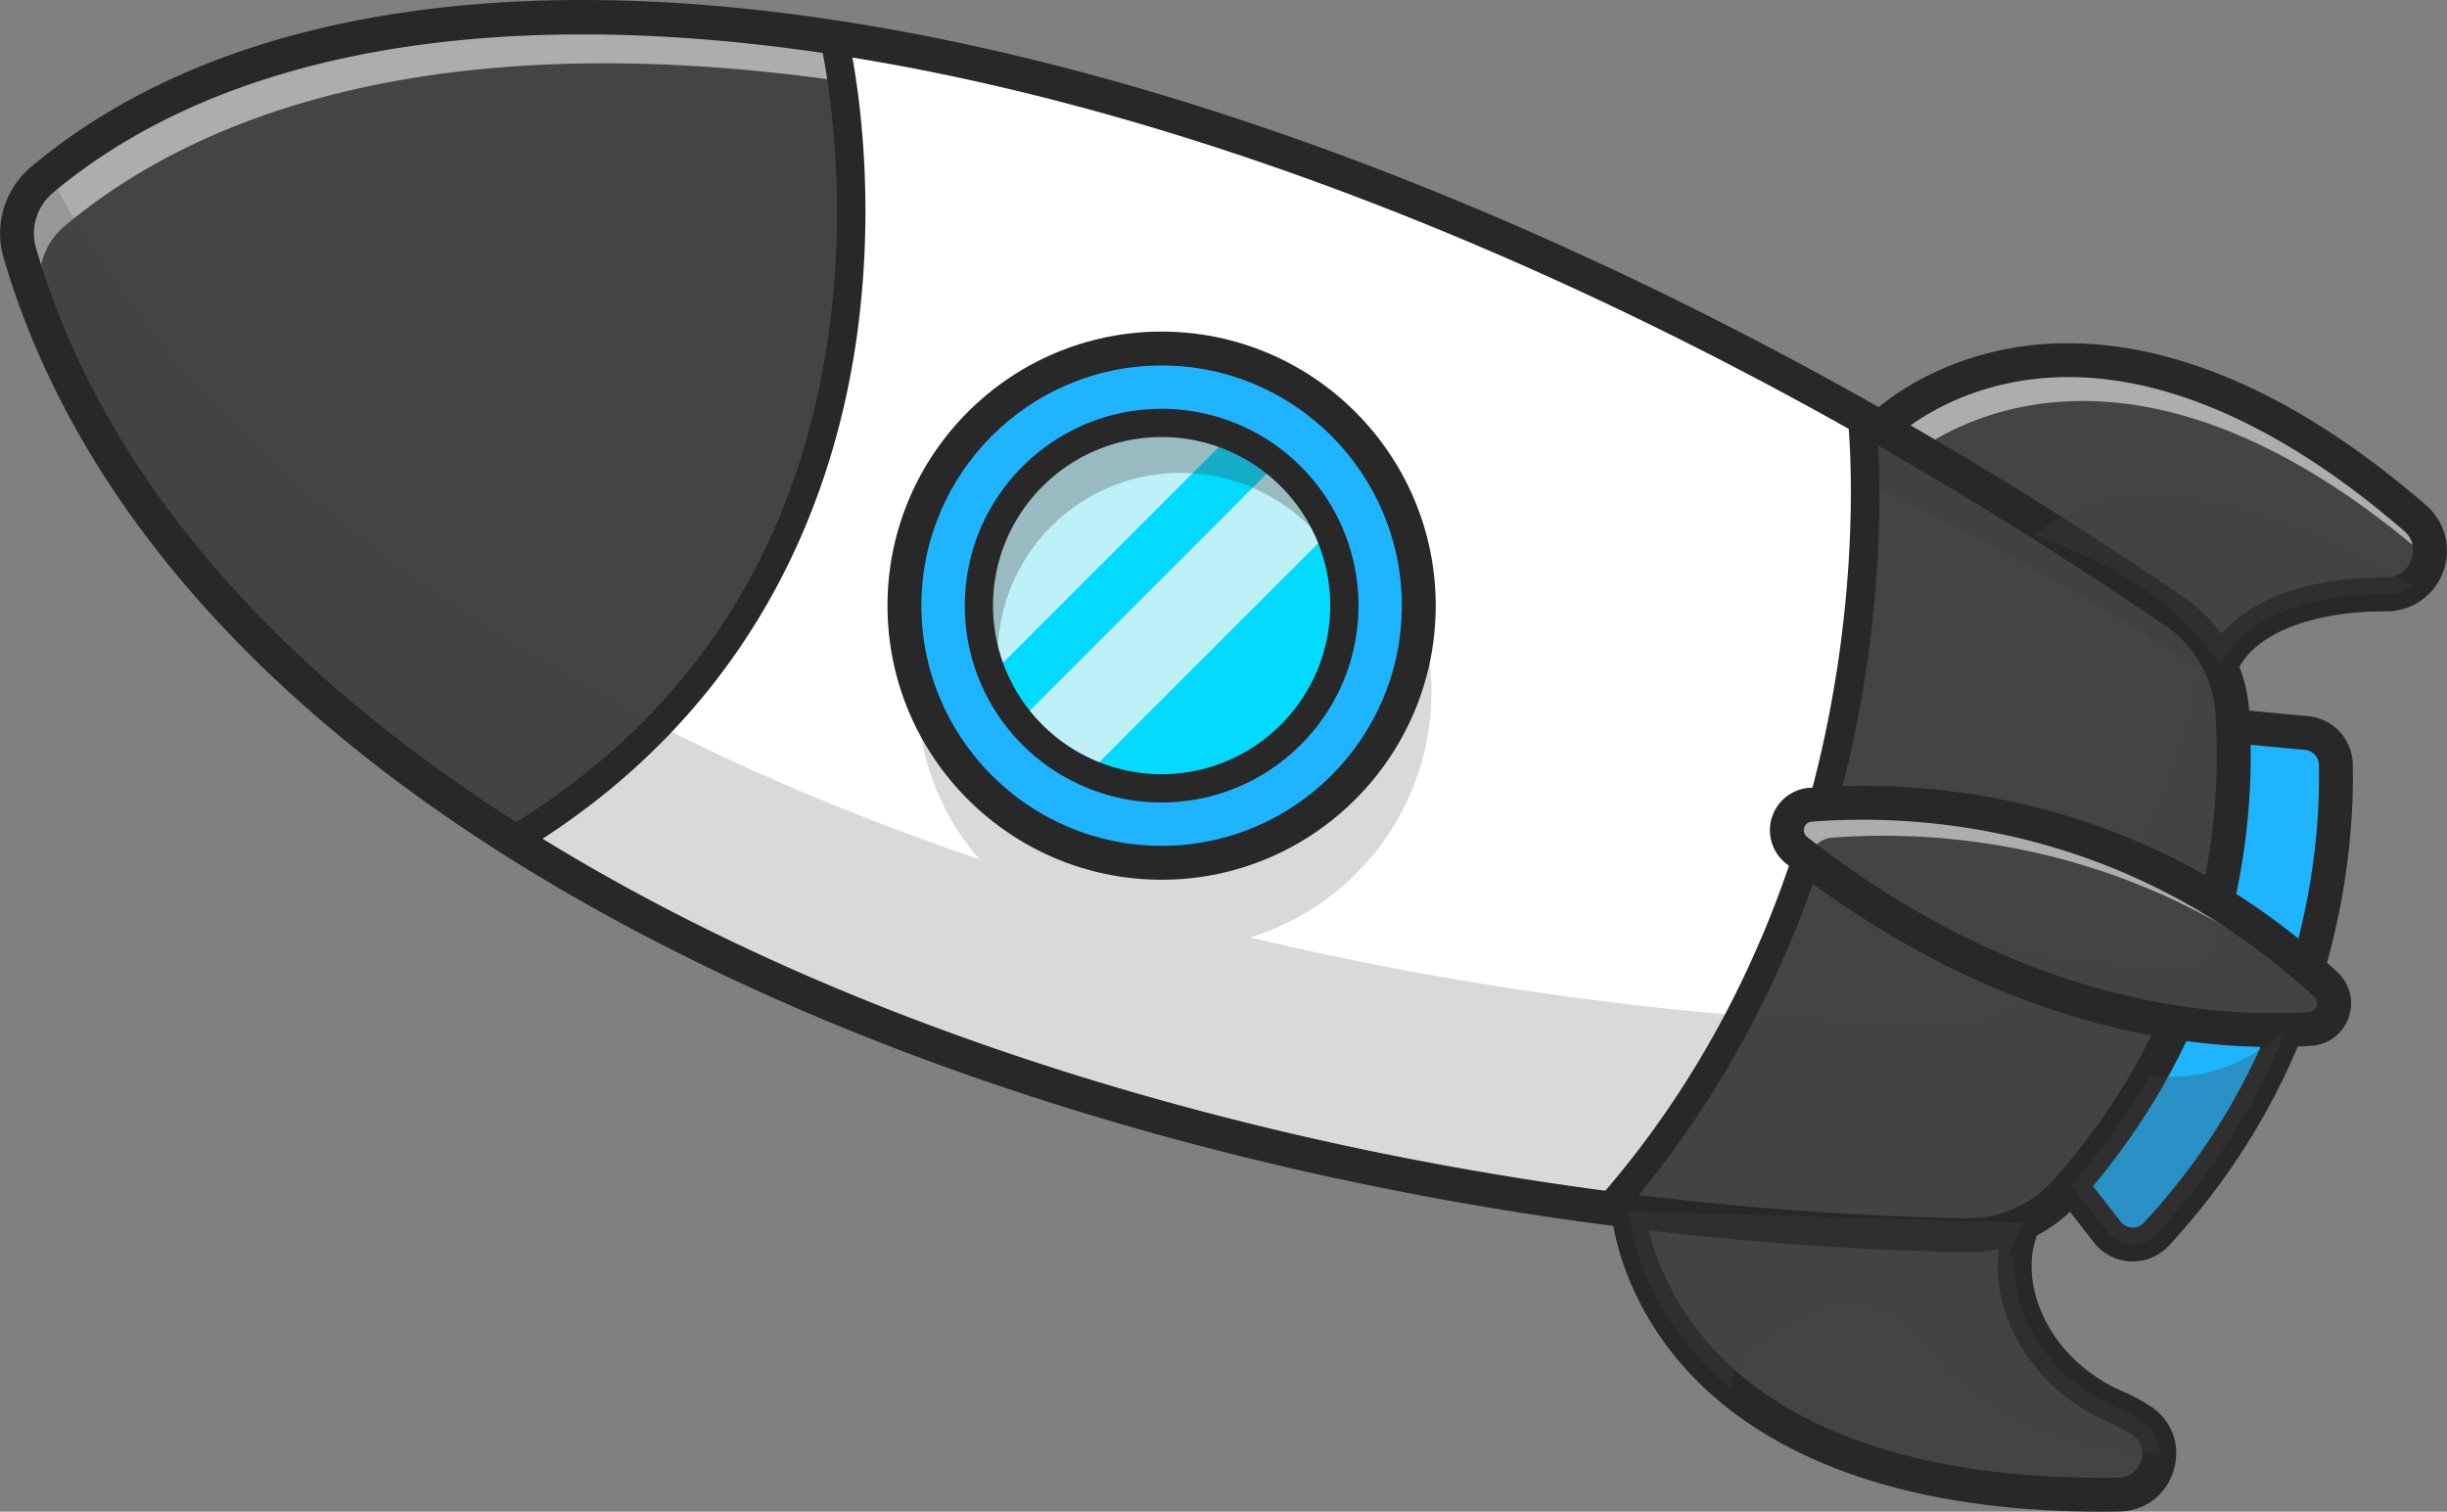 <svg xmlns="http://www.w3.org/2000/svg" viewBox="0 0 2109.82 1303.57"><rect x="0" y="0" width="2109.82" height="1303.57" fill="#808080" stroke="none"/><defs><style>.cls-1{fill:#1fb4ff;}.cls-2{fill:#444;}.cls-3{opacity:0.6;}.cls-4{fill:#f3f3f3;}.cls-5{fill:#fff;}.cls-6{opacity:0.2;}.cls-7{fill:#3f3f3f;}.cls-8{fill:#282828;}.cls-9{fill:#02daff;}.cls-10{opacity:0.77;}.cls-11{fill:#f6f6f6;}.cls-12{opacity:0.3;}</style></defs><g id="Capa_2" data-name="Capa 2"><g id="Layer_1" data-name="Layer 1"><path class="cls-1" d="M1971.7,886.61a572.9,572.9,0,0,1-112.37,177.63,27.92,27.92,0,0,1-42.45-1.81l-31.14-40,35.87-101.85,103.75-294.49,63.4,6a27.71,27.71,0,0,1,25.19,27C2014.93,700.21,2011.17,787.93,1971.7,886.61Z"/><path class="cls-2" d="M2080.18,505.14a36.75,36.75,0,0,1-22.27,7.4h-2.14c-71.45,0-125.93,24.13-140.94,62.43L1753.77,461.72l-132-92.84s170.12-173.58,460.52,77.83C2101.72,463.57,2097.77,491.83,2080.18,505.14Z"/><g class="cls-3"><path class="cls-4" d="M2094.51,482.09l-.05,0C1858.55,277.8,1702,354,1651.58,389.84l-29.82-21s170.12-173.58,460.52,77.83A36.7,36.7,0,0,1,2094.51,482.09Z"/></g><path class="cls-2" d="M1861.71,1253.42c-.09,17.59-13.3,35-34.45,35.42-172.75,2.83-275.09-40.64-335.62-91.76-82.35-69.34-87.52-152.77-87.52-152.77l340.78,10.13h.25a83.53,83.53,0,0,0-7.7,28.46C1733,1130,1763.71,1187,1823.9,1213.07a138.81,138.81,0,0,1,22.85,12.28A33.28,33.28,0,0,1,1861.71,1253.42Z"/><path class="cls-5" d="M1781.6,1027.3a113.34,113.34,0,0,1-87,37.86A2781.83,2781.83,0,0,1,1387,1042.11c-346.19-45-686.39-153.7-944.28-317.44h-.05C232,590.91,76.23,420.39,17,217.86a60.16,60.16,0,0,1,19.54-63.15C191.53,25.27,434-11.32,719,32.05c270,41,578.25,153.89,886.34,327.52,90.25,50.83,180.5,106.92,269.73,167.89a114.12,114.12,0,0,1,49.61,86.15C1930.77,699.87,1920.78,869.94,1781.6,1027.3Z"/><path class="cls-2" d="M442.74,724.67h-.05C232,590.91,76.23,420.39,17,217.86a60.16,60.16,0,0,1,19.54-63.15C191.53,25.27,434-11.32,719,32.05,719,32.05,830.94,490.13,442.74,724.67Z"/><g class="cls-3"><path class="cls-4" d="M36.51,257.77A676.06,676.06,0,0,0,69,345.59,684.55,684.55,0,0,1,17,217.86a60.16,60.16,0,0,1,19.54-63.15C191.53,25.27,434-11.32,719,32.05c0,0,3.41,13.89,7,38.06-279.57-40.4-517.19-3-669.87,124.51A60.17,60.17,0,0,0,36.51,257.77Z"/></g><path class="cls-2" d="M1781.6,1027.3a113.34,113.34,0,0,1-87,37.86A2781.83,2781.83,0,0,1,1387,1042.11c201.94-230.3,222.56-508.61,221.19-626-.44-34.64-2.78-55.31-2.92-56.53,90.25,50.83,180.5,106.92,269.73,167.89a114.23,114.23,0,0,1,47,69,105.36,105.36,0,0,1,2.59,17.1C1930.77,699.87,1920.78,869.94,1781.6,1027.3Z"/><g class="cls-6"><path class="cls-7" d="M1781.6,1027.3a113.34,113.34,0,0,1-87,37.86A2781.83,2781.83,0,0,1,1387,1042.11c-346.19-45-686.39-153.7-944.28-317.44h-.05C232,590.91,76.23,420.39,17,217.86a60.16,60.16,0,0,1,19.54-63.15c2.09-1.76,4.19-3.46,6.33-5.17,76.46,154,211.06,286.4,381.67,394.73h.05c123.78,78.6,266.52,144.54,419.83,196.78a220.36,220.36,0,0,1-53.66-144.54c0-122.46,99.27-221.73,221.73-221.73s221.73,99.27,221.73,221.73c0,99.66-65.74,184-156.23,211.89a2818.78,2818.78,0,0,0,290.88,53.31,2784.44,2784.44,0,0,0,307.59,23,113.39,113.39,0,0,0,87-37.87C1853,745.63,1889.1,639.05,1901.77,553a113.08,113.08,0,0,1,22.86,60.62C1930.77,699.87,1920.78,869.94,1781.6,1027.3Z"/></g><g class="cls-3"><path class="cls-7" d="M1922,596.51C1809.91,515.66,1646.37,432,1608.21,416.1c-.44-34.64-2.78-55.31-2.92-56.53,90.25,50.83,180.5,106.92,269.73,167.89A114.23,114.23,0,0,1,1922,596.51Z"/></g><path class="cls-8" d="M1696.81,1079.81c-.83,0-1.65,0-2.48,0-370.13-7-756.17-92.16-1059.13-233.67C294.46,687,75.84,471.13,3,222a74.93,74.93,0,0,1,24.21-78.44h0C113.68,71.26,228,25.73,366.86,8.17,499.87-8.64,652.25.51,819.78,35.38c334.86,69.67,712.56,240.15,1063.51,480a128.13,128.13,0,0,1,55.94,97.18c6.34,89.4-4.29,263.42-146.69,424.4A127.5,127.5,0,0,1,1696.81,1079.81ZM502.16,29.68C314,29.68,156.13,73.9,45.91,166h0A45.69,45.69,0,0,0,31,213.75c89,304.32,384.4,497.45,616.54,605.88,299.39,139.83,681.12,224,1047.32,230.93a98.42,98.42,0,0,0,75.75-33c135.32-153,145.44-318.12,139.42-403a99,99,0,0,0-43.27-75.1C1383.73,209.38,881.39,29.68,502.16,29.68Zm-465.62,125h0Z"/><path class="cls-8" d="M442.75,736.87a12.18,12.18,0,0,1-6.31-22.61c157.46-95.15,250.93-238,277.8-424.74,20.16-140-6.85-253.46-7.12-254.59a12.18,12.18,0,0,1,23.67-5.79c1.16,4.78,28.32,118.47,7.69,263C719.38,426,653.66,611.47,449,735.11A12.09,12.09,0,0,1,442.75,736.87Z"/><path class="cls-8" d="M1387,1054.33a12.19,12.19,0,0,1-9.16-20.22C1634.56,741.41,1593.64,364.73,1593.2,361a12.18,12.18,0,0,1,24.2-2.86c.47,4,11.26,98.76-10.41,232-20,123-72.82,302.67-210.88,460.06A12.18,12.18,0,0,1,1387,1054.33Z"/><path class="cls-8" d="M1914.84,589.58a14.63,14.63,0,0,1-13.61-20c17.32-44.22,76.54-71.7,154.55-71.7h2a22.47,22.47,0,0,0,21.3-15c1.28-3.49,4.63-15.61-6.42-25.17C1957.29,357.85,1844.09,313,1745.32,328c-73.15,11.11-112.72,50.75-113.11,51.16a14.62,14.62,0,0,1-20.88-20.47c1.87-1.92,46.89-47,129.6-59.6,75-11.37,196.68,3.07,350.89,136.6a52.15,52.15,0,0,1-33.82,91.5h-2.22c-64.71,0-114.69,20.86-127.33,53.13A14.64,14.64,0,0,1,1914.84,589.58Z"/><path class="cls-8" d="M1811.69,1303.57c-205.6,0-309-67.42-359.8-124.81-57.51-65-62.19-130.78-62.36-133.55a14.62,14.62,0,0,1,29.18-1.85c0,.7,4.69,60,56.33,117.44,69,76.83,190.76,116.12,352,113.4,10.92-.18,17-7.74,19.14-14.75,1-3.28,3.32-14.57-7.62-22a125.51,125.51,0,0,0-20.47-11c-40.83-17.7-72.66-50.4-87.3-89.71-11.51-30.87-11.07-63.2,1.2-88.69a14.62,14.62,0,1,1,26.35,12.69c-8.84,18.35-8.9,42.33-.16,65.79,11.89,31.9,38,58.54,71.54,73.09a154.64,154.64,0,0,1,25.26,13.61c17.93,12.16,25.47,33.58,19.22,54.55-6.35,21.28-24.67,35.27-46.68,35.63C1822.18,1303.52,1816.89,1303.57,1811.69,1303.57Z"/><path class="cls-8" d="M1838.88,1087.78c-.6,0-1.21,0-1.82,0a42.43,42.43,0,0,1-31.71-16.33l-31.12-39.93a14.62,14.62,0,0,1,23.06-18l31.12,39.93a13.28,13.28,0,0,0,20.19.85c140.83-152.06,152.34-326.81,150.76-394.87a13.16,13.16,0,0,0-12-12.74l-63.39-6a14.62,14.62,0,0,1,2.75-29.11l63.4,6a42.42,42.42,0,0,1,38.45,41.16c1.67,71.64-10.43,255.51-158.53,415.42A42.43,42.43,0,0,1,1838.88,1087.78Z"/><circle class="cls-1" cx="1001.55" cy="522.29" r="221.73" transform="translate(-75.97 861.18) rotate(-45)"/><path class="cls-8" d="M1001.55,758.64c-130.33,0-236.35-106-236.35-236.35s106-236.35,236.35-236.35S1237.9,392,1237.9,522.29,1131.87,758.64,1001.55,758.64Zm0-443.46c-114.21,0-207.12,92.91-207.12,207.11S887.34,729.4,1001.55,729.4s207.11-92.91,207.11-207.11S1115.75,315.18,1001.55,315.18Z"/><path class="cls-9" d="M1159.1,522.29a157.52,157.52,0,0,1-157.55,157.55A157.39,157.39,0,0,1,844,522.29a157.52,157.52,0,0,1,301.89-63.11A155.69,155.69,0,0,1,1159.1,522.29Z"/><g class="cls-10"><path class="cls-11" d="M1060.27,376.05l-205,205a157.64,157.64,0,0,1,205-205Z"/></g><g class="cls-10"><path class="cls-11" d="M1145.89,459.18,938.44,666.64a156.68,156.68,0,0,1-59.31-45.13l221.64-221.63A156.7,156.7,0,0,1,1145.89,459.18Z"/></g><g class="cls-12"><path class="cls-7" d="M1155.49,488.81a157.25,157.25,0,0,0-137.71-81A157.52,157.52,0,0,0,860.23,565.32a155.24,155.24,0,0,0,3.6,33.53A156.23,156.23,0,0,1,844,522.29a157.52,157.52,0,0,1,301.89-63.11A149.37,149.37,0,0,1,1155.49,488.81Z"/></g><path class="cls-8" d="M1001.55,692a167.29,167.29,0,0,1-68-14.25,169.5,169.5,0,0,1-101.7-155.49c0-93.59,76.15-169.73,169.74-169.73a169.77,169.77,0,0,1,169.73,169.73C1171.28,615.88,1095.14,692,1001.55,692Zm0-315.11c-80.16,0-145.37,65.21-145.37,145.37a145.41,145.41,0,0,0,145.37,145.37c80.16,0,145.37-65.21,145.37-145.37a143,143,0,0,0-12.17-58.18,145.07,145.07,0,0,0-133.2-87.19Z"/><path class="cls-2" d="M1561,694c88.54-6.85,277.22.79,444.38,155.08,14.24,13.14,5.94,36.94-13.39,38.21-79.52,5.23-252.68-5.13-442.86-154C1533.29,720.89,1541,695.52,1561,694Z"/><g class="cls-12"><path class="cls-7" d="M1992,887.24c-69.88,4.63-212.22-2.82-374.79-105.89,119.39,52.09,219.24,55.94,274.31,52.29,19.35-1.27,27.63-25,13.4-38.21a605.27,605.27,0,0,0-74.75-58.91C1887.79,760.25,1947.87,796,2005.38,849,2019.61,862.2,2011.32,886,1992,887.24Z"/></g><g class="cls-3"><path class="cls-4" d="M2012.44,867c-164.22-144.2-346.29-151.31-432.74-144.64a21.81,21.81,0,0,0-20.12,18.91c-3.46-2.58-7-5.26-10.43-8C1533.31,720.87,1541,695.53,1561,694c88.55-6.87,277.24.78,444.39,155.07A21.75,21.75,0,0,1,2012.44,867Z"/></g><path class="cls-8" d="M1960.21,902.9c-93.81,0-250.17-25.12-420.09-158.11a36.64,36.64,0,0,1,19.75-65.4h0c97.63-7.54,286.56,3.06,455.43,158.91A36.65,36.65,0,0,1,1993,901.85C1983.12,902.49,1972.17,902.9,1960.21,902.9ZM1562.13,708.54a7.41,7.41,0,0,0-4,13.23c183.94,144,350.14,156.36,432.89,150.9a7.1,7.1,0,0,0,6.44-4.86,7.27,7.27,0,0,0-2-8c-160.7-148.33-340.48-158.4-433.33-151.25Z"/><g class="cls-12"><path class="cls-7" d="M1861.71,1253.42c-112-4.72-174.16-56.29-207-100.1-19.73-26.37-54.44-37-85.13-25-39.5,15.42-72.47,37.51-78,68.8-82.35-69.34-87.52-152.77-87.52-152.77l340.78,10.13-14.08,28.9,6.63-.44C1733,1130,1763.71,1187,1823.9,1213.07a138.81,138.81,0,0,1,22.85,12.28A33.28,33.28,0,0,1,1861.71,1253.42Z"/></g><g class="cls-12"><path class="cls-7" d="M2080.18,505.14a36.75,36.75,0,0,1-22.27,7.4h-2.14c-71.45,0-125.93,24.13-140.94,62.43-31.76-51.18-88.47-87.08-161.06-113.25,3.07-2.54,6.34-5,9.9-7.51C1875.21,376.44,2080.18,505.14,2080.18,505.14Z"/></g><g class="cls-12"><path class="cls-7" d="M1971.7,886.61a572.9,572.9,0,0,1-112.37,177.63,27.92,27.92,0,0,1-42.45-1.81l-31.09-39.91a586.17,586.17,0,0,0,67.4-95.12C1904.16,933.49,1943.05,913.61,1971.7,886.61Z"/></g></g></g></svg>